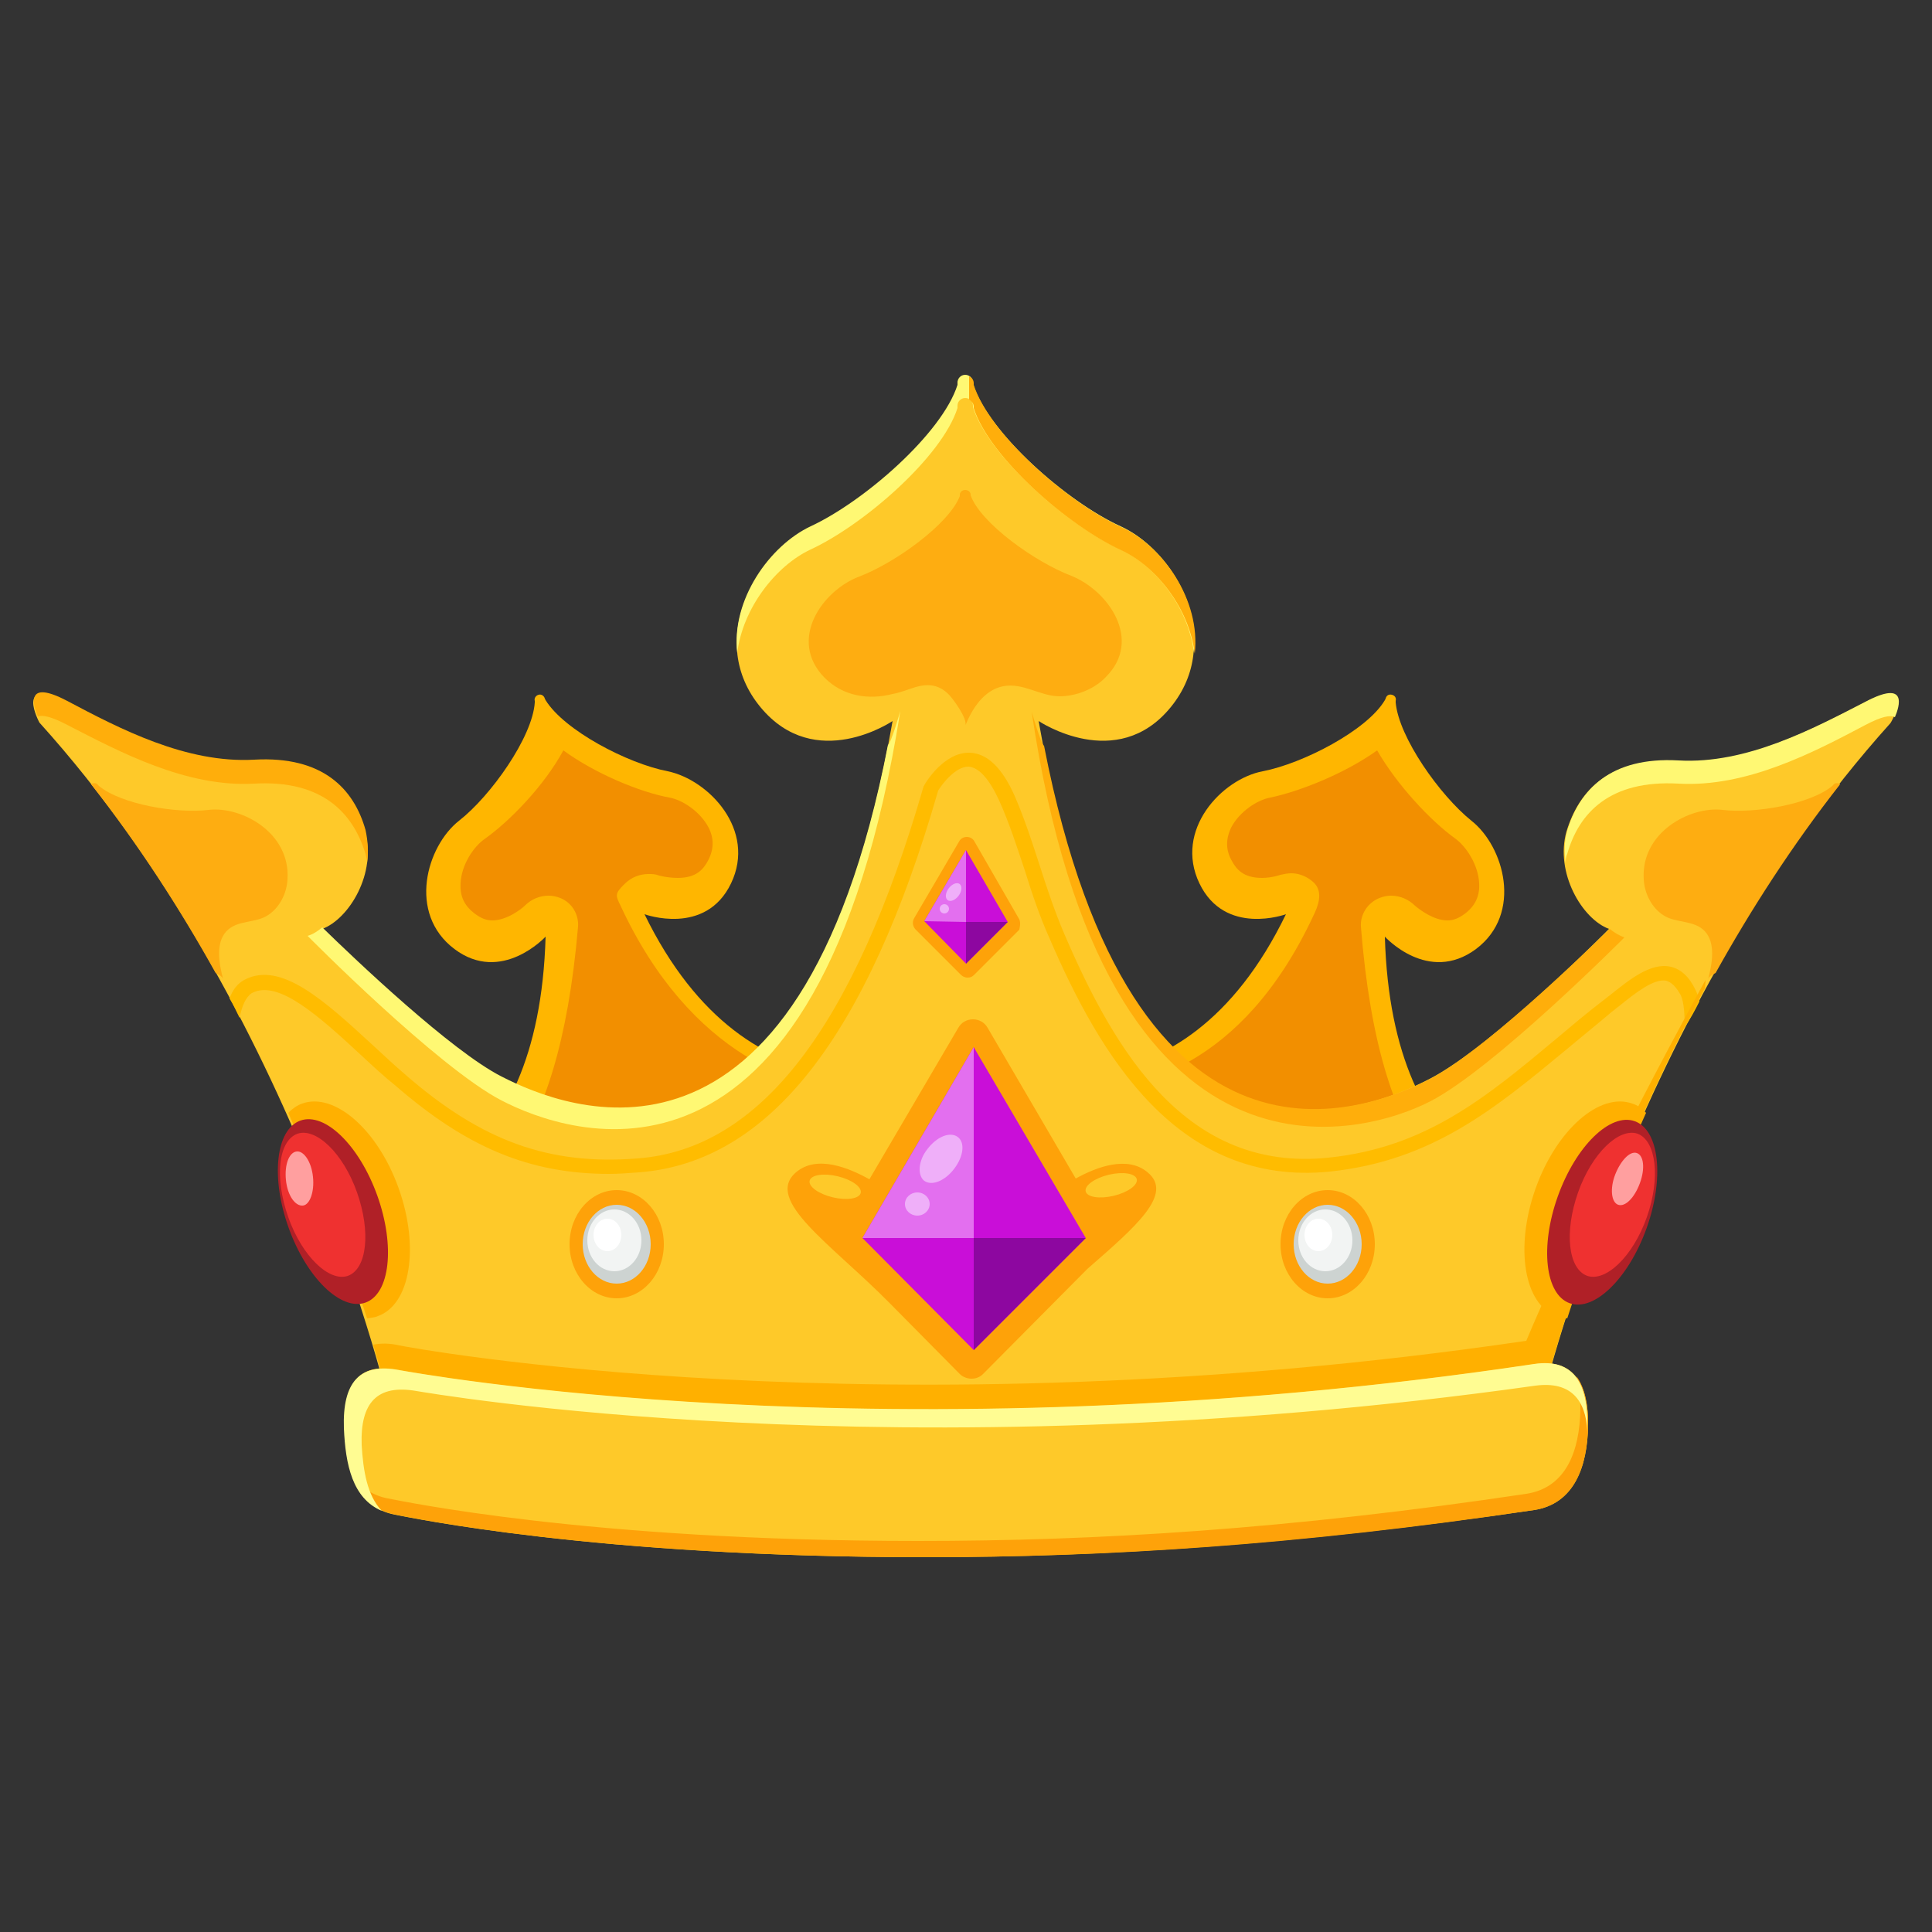 <?xml version="1.0" encoding="utf-8"?>
<!-- Generator: Adobe Illustrator 16.0.0, SVG Export Plug-In . SVG Version: 6.00 Build 0)  -->
<!DOCTYPE svg PUBLIC "-//W3C//DTD SVG 1.1//EN" "http://www.w3.org/Graphics/SVG/1.1/DTD/svg11.dtd">
<svg version="1.1" id="Layer_3" xmlns:x="http://ns.adobe.com/Extensibility/1.0/" xmlns:i="http://ns.adobe.com/AdobeIllustrator/10.0/" xmlns:graph="http://ns.adobe.com/Graphs/1.0/"
	 xmlns="http://www.w3.org/2000/svg" xmlns:xlink="http://www.w3.org/1999/xlink" xmlns:a="http://ns.adobe.com/AdobeSVGViewerExtensions/3.0/"
	 x="0px" y="0px" width="250px" height="250px" viewBox="0 0 250 250" style="enable-background:new 0 0 250 250;"
	 xml:space="preserve">
<rect x="0" y="0" width="250" height="250" fill="#333333" stroke="none"/>
<g>
	<path style="fill:#FFB600;" d="M179.2,121.2c0,0,5.6,6.2,11.8,1.6c6.1-4.6,3.6-13.3-0.6-16.6c-4.1-3.3-9.4-10.8-9.8-15.3l0-0.2
		c0.1-0.4-0.1-0.7-0.5-0.8c-0.4-0.1-0.7,0.1-0.8,0.5l-0.1,0.2c-2.3,3.9-10.6,8.2-15.8,9.2c-5.3,1-11.5,7.6-8.2,14.5
		c3.3,6.9,11.2,4,11.2,4c-13.5,27.9-36.6,21-41.5,16.8c-4.9,4.2-27.9,11.1-41.5-16.8c0,0,7.9,2.9,11.2-4c3.3-6.9-2.9-13.4-8.2-14.5
		c-5.2-1-13.4-5.3-15.8-9.2l-0.1-0.2c-0.1-0.4-0.5-0.6-0.8-0.5c-0.4,0.1-0.6,0.5-0.5,0.8l0,0.2c-0.3,4.5-5.7,12.1-9.8,15.3
		c-4.2,3.3-6.7,12-0.6,16.6c6.1,4.6,11.8-1.6,11.8-1.6c-0.9,31.4-20.1,34.8-26.4,33.2l9.4,30.4l61.4,1l-0.5,2.4l81.1-2.4l9.8-31.5
		C199.3,155.9,180.1,152.6,179.2,121.2z"/>
	<path style="fill:#F28F00;" d="M178.2,97.1c2.6,4.5,6.9,9.1,10.1,11.4c1.4,1,3,3.4,3.1,5.8c0.1,1.6-0.5,2.9-1.8,3.9
		c-0.8,0.6-1.5,0.9-2.3,0.9c-1.8,0-3.6-1.4-4.2-1.9c-0.8-0.8-1.9-1.3-3.1-1.3c-0.5,0-1,0.1-1.5,0.3c-1.5,0.6-2.5,2.1-2.4,3.7
		c2.4,30.3,12.6,36.1,20,37.1l2,24.8l-79.5,2.4c-0.1-0.3-0.3-0.6-0.5-0.9c-0.8-1-2-1.6-3.3-1.6l-62.7-1l2.5-23.7
		c7.4-1,17.6-6.8,20.2-37.1c0.1-1.6-0.8-3.1-2.3-3.7c-0.5-0.2-1-0.3-1.5-0.3c-1.1,0-2.2,0.4-3.1,1.3c-0.4,0.4-2.3,1.9-4.2,1.9
		c-0.8,0-1.5-0.3-2.3-0.9c-1.3-1-1.9-2.2-1.8-3.9c0.1-2.4,1.7-4.8,3.2-5.8c3.2-2.3,7.6-6.8,10.1-11.4c4.1,3,9.9,5.4,13.7,6.1
		c1.7,0.3,4,1.8,5.1,3.9c0.7,1.4,0.7,2.8-0.1,4.3c-0.6,1.1-1.5,2.2-3.9,2.2c-1.3,0-2.4-0.3-2.4-0.3v0c-0.5-0.2-0.9-0.2-1.4-0.2
		c-1.1,0-2.2,0.4-3.1,1.3c-1.2,1.2-1.2,1.4-0.5,2.8c9.1,19.6,23.3,24,31.2,24c5.6,0,10.5-1.4,13.9-3.2c3.3,1.7,8.3,3.2,13.8,3.2
		c7.9,0,21.5-3,30.7-22.6c0.7-1.4,1.3-3.1,0.2-4.3c-0.8-0.8-1.9-1.3-3-1.3c-0.5,0-0.9,0.1-1.4,0.2c0,0-1.1,0.4-2.4,0.4
		c-2.4,0-3.3-1.1-3.9-2.2c-0.8-1.4-0.8-2.8-0.1-4.3c1.1-2.1,3.4-3.6,5.1-3.9C168.2,102.4,174,100.1,178.2,97.1 M209.5,152.7
		L209.5,152.7L209.5,152.7z"/>
</g>
<g>
	<path style="fill:#FEC929;" d="M241.3,90.9c-6.8,3.5-15.4,8.1-24.2,7.6c-8.8-0.5-12.8,3.8-14.4,9.1c-1.5,5.3,2,11.3,5.5,12.6
		c0,0-14.9,15.1-23.2,19.4c-8.3,4.3-39.5,17.1-50.6-46.3c0,0,10.1,6.8,17.1-1.8s0.5-19.9-6.5-23.2c-7-3.2-17.1-12.1-19.1-18.4l0-0.2
		c0-0.6-0.5-1-1-1c-0.6,0-1,0.5-1,1l0,0.3c-2,6.3-12.1,15.1-19,18.3c-7.1,3.3-13.6,14.6-6.5,23.2c7.1,8.6,17.1,1.8,17.1,1.8
		c-11.1,63.5-42.3,50.6-50.6,46.3c-8.3-4.3-23.2-19.4-23.2-19.4c3.5-1.3,7.1-7.3,5.5-12.6c-1.5-5.3-5.5-9.6-14.4-9.1
		c-8.8,0.5-17.4-4-24.2-7.6c-6.8-3.5-3.5,2.6-3.5,2.6c33.5,37.1,45.3,88.6,45.3,88.6l73.4,4l0,0.1h2l0,0l73.5-4
		c0,0,11.9-51.5,45.3-88.6C244.8,93.4,248.1,87.3,241.3,90.9z"/>
	<path style="fill:#FFBC00;" d="M219.9,129.6c-0.1-0.6-0.3-1.1-0.5-1.5c-0.8-1.7-1.9-2.7-3.2-3c-2.6-0.6-5.4,1.7-7.9,3.7
		c-0.3,0.2-0.6,0.5-0.9,0.7c-2.1,1.6-4.1,3.3-6,4.9c-9.1,7.6-16.9,14.1-29.5,15.4c-18.3,1.9-27.6-13.6-34.2-29
		c-1.2-2.8-2.2-5.8-3.1-8.6c-1-3.1-2-6.2-3.3-9.2c-1.6-3.6-3.5-5.5-5.8-5.6c-3.4-0.1-5.8,4-5.9,4.2c0,0.1-0.1,0.1-0.1,0.2
		c-9,31.1-21.1,46.9-37,48.1c-11.4,0.9-20.1-2.2-30-10.8c-1.4-1.2-2.8-2.5-4.2-3.8c-6.4-5.9-12-11-16.7-8.5
		c-0.9,0.5-1.5,1.3-1.9,2.4c0.5,0.8,0.9,1.7,1.3,2.5c0.3-1.5,0.8-2.7,1.6-3.2c3.4-1.8,8.7,3,14.3,8.2c1.4,1.3,2.8,2.6,4.3,3.8
		c9.2,8,17.4,11.4,27.6,11.4c1.3,0,2.5-0.1,3.9-0.2c16.8-1.3,29.5-17.5,38.7-49.4c0.6-1,2.3-3.1,3.9-3.1c1.4,0.1,2.7,1.6,4,4.4
		c1.3,2.9,2.3,6,3.3,9c0.9,2.9,1.9,5.9,3.2,8.8c6.5,15.1,16.6,32.2,36.3,30.2c13.2-1.4,21.3-8.1,30.6-15.8c1.9-1.6,3.9-3.2,5.9-4.9
		c0.3-0.2,0.6-0.5,0.9-0.7c2.1-1.7,4.5-3.6,6.1-3.3c0.7,0.2,1.3,0.8,1.9,1.9c0.4,0.9,0.5,2.4,0.5,4.1
		C218.7,131.9,219.3,130.8,219.9,129.6z"/>
	<path style="fill:#FFB000;" d="M197.5,173.5c-83.6,12.3-144.9,0.8-145.8,0.6c-1.3-0.3-2.4-0.3-3.4-0.1c1.5,4.9,2.1,7.9,2.1,7.9
		l73.4,4l0,0.1h2l0,0l73.5-4c0,0,6-25.8,21.3-54.1c0.1-0.7,0.1-1.1,0.1-1.1S205.8,153.7,197.5,173.5z"/>
	<g>
		<path style="fill:#FFF873;" d="M202.8,110.5c1.5-5.3,5.5-9.6,14.4-9.1c8.8,0.5,17.4-4,24.2-7.6c2.1-1.1,3.2-1.3,3.8-1
			c0.6-1.4,1.7-4.9-3.8-2c-6.8,3.5-15.4,8.1-24.2,7.6c-8.8-0.5-12.8,3.8-14.4,9.1c-0.4,1.4-0.4,2.8-0.2,4.2
			C202.6,111.3,202.6,110.9,202.8,110.5z"/>
		<path style="fill:#FFAE0B;" d="M135.1,96.5c-0.4-0.2-1.6-4.4-1.6-4.4c9.6,65,43.3,54.7,51.6,50.4c8.3-4.3,25.1-21.2,25.1-21.2
			c-0.6-0.2-1.3-0.6-1.9-1.1c-4.3,4.2-16.7,16-23.2,19.4C177,143.7,146.7,156.1,135.1,96.5z"/>
		<path style="fill:#FFAE0B;" d="M8.7,93.8c6.8,3.5,15.4,8.1,24.2,7.6s12.8,3.8,14.4,9.1c0.1,0.4,0.2,0.8,0.2,1.1
			c0.2-1.4,0.1-2.8-0.2-4.2c-1.5-5.3-5.5-9.6-14.4-9.1c-8.8,0.5-17.4-4-24.2-7.6c-5.5-2.9-4.4,0.6-3.8,2C5.5,92.5,6.6,92.7,8.7,93.8
			z"/>
		<path style="fill:#FFF873;" d="M39.8,121.1c0,0,16.8,17,25.1,21.3c8.3,4.3,41,16.5,51.6-50.4c0,0-1.2,4.2-1.6,4.4
			c-11.6,59.6-41.8,47.1-50,42.9C58.4,136,46,124.2,41.7,120C41.1,120.5,40.5,120.9,39.8,121.1z"/>
		<path style="fill:#FFF873;" d="M104.9,71.1c6.9-3.2,17-12,19-18.3l0-0.3c0-0.6,0.5-1,1-1c0.6,0,1,0.5,1,1l0,0.2
			c2,6.3,12.1,15.2,19.1,18.4c4.5,2.1,8.8,7.5,9.5,13.4c0.8-7-4.2-14-9.5-16.4c-7-3.2-17.1-12.1-19.1-18.4l0-0.2c0-0.6-0.5-1-1-1
			c-0.6,0-1,0.5-1,1l0,0.3c-2,6.3-12.1,15.1-19,18.3c-5.3,2.5-10.3,9.5-9.5,16.4C96.1,78.7,100.4,73.2,104.9,71.1z"/>
		<path style="fill:#FFAE0B;" d="M145.1,68.2c-7-3.2-17.1-12.1-19.1-18.4l0-0.2c0-0.4-0.2-0.7-0.6-0.9v3c0.3,0.2,0.6,0.5,0.6,0.9
			l0,0.2c2,6.3,12.1,15.2,19.1,18.4c4.5,2.1,8.8,7.5,9.5,13.4C155.4,77.6,150.4,70.6,145.1,68.2z"/>
	</g>
	<path style="fill:#FEAD11;" d="M118.5,88.9c-1,0.3-1.9,0.7-3,0.9c-3.1,0.8-6.4,0.3-8.8-2.1c-4.8-4.9-0.3-11.3,4.5-13.1
		c4.7-1.8,11.6-6.8,13-10.4l0-0.2c0-0.3,0.3-0.6,0.7-0.6s0.7,0.3,0.7,0.6l0,0.1c1.3,3.6,8.3,8.6,13,10.4c4.8,1.9,9.3,8.3,4.5,13.1
		c-1.5,1.6-3.9,2.5-6,2.5c-2.5,0-4.7-1.8-7.3-1.3c-2.5,0.5-4,2.9-4.9,5.1c0.4-0.8-1.7-3.7-2.3-4.2C121.3,88.5,119.9,88.5,118.5,88.9
		z"/>
	<path style="fill:#FEAD11;" d="M28.9,126.8c-0.6-2.2-1-4.8,0.4-6.3c1.4-1.5,3.8-1,5.4-2.1c1.4-0.9,2.4-2.7,2.5-4.6
		c0.4-6.1-6-9.5-10.2-9c-4.1,0.5-11.3-0.7-14.2-3.1l-0.1-0.1c-0.2-0.3-0.5-0.3-0.8-0.2c0,0,0,0-0.1,0.1c6.2,7.9,11.6,16.3,16.1,24.4
		C28.5,126.2,28.9,126.5,28.9,126.8z"/>
	<path style="fill:#FEAD11;" d="M221,126.8c0.6-2.2,1-4.8-0.4-6.3c-1.4-1.5-3.8-1-5.4-2.1c-1.4-0.9-2.4-2.7-2.5-4.6
		c-0.4-6.1,6-9.5,10.2-9c4.1,0.5,11.3-0.7,14.2-3.1l0.1-0.1c0.2-0.3,0.5-0.3,0.8-0.2c0,0,0,0,0.1,0.1c-6.2,7.9-11.6,16.3-16.1,24.4
		C221.4,126.2,221,126.5,221,126.8z"/>
</g>
<g>
	<path style="fill:#FEC929;" d="M119.7,201.5c-42.8,0-66.9-5.2-68.6-5.5c-5.2-1-6.3-6-6.5-11.2c-0.2-6,2-8.6,7.2-7.5
		c0.8,0.2,62.7,11.8,146.8-0.8c5.2-0.8,7,2.9,6.9,8c-0.1,5.3-1.8,10.1-7,10.9C167.6,199.9,142.9,201.5,119.7,201.5z"/>
	<path style="fill:#FEA209;" d="M204,178.1c0.4,1.2,0.5,2.7,0.5,4.3c-0.1,5.3-1.8,10.1-7,10.9c-30.8,4.6-55.5,6.1-78.7,6.1
		c-42.8,0-66.9-5.2-68.6-5.5c-2.1-0.4-3.5-1.5-4.5-2.9c0.9,2.5,2.5,4.4,5.5,5c1.7,0.3,25.8,5.5,68.6,5.5c23.2,0,47.9-1.5,78.7-6.1
		c5.2-0.8,6.9-5.6,7-10.9C205.5,181.8,205.1,179.6,204,178.1z"/>
	<path style="fill:#FFFC92;" d="M46.8,187c-0.2-5.5,2-7.9,7.1-7c0.8,0.1,61.8,11,144.8-0.7c4.6-0.6,6.5,1.9,6.7,5.9
		c0-0.2,0-0.5,0-0.7c0.1-5.2-1.6-8.8-6.9-8c-84.1,12.6-146,0.9-146.8,0.8c-5.2-1-7.4,1.6-7.2,7.5c0.2,4.7,1.1,9.1,4.9,10.7
		C47.5,193.5,47,190.3,46.8,187z"/>
</g>
<g>
	<g>
		<path style="fill:#FEA209;" d="M148.5,151.7c-2.6-2.2-6.6-0.7-9.3,0.8l-11.4-19.5c-0.4-0.7-1.1-1.1-1.9-1.1
			c-0.8,0-1.5,0.4-1.9,1.1l-11.5,19.6c-2.7-1.5-6.8-3.2-9.5-0.9c-4.2,3.6,4.6,9.3,12.1,16.9l9.1,9.2c0.4,0.4,1,0.6,1.5,0.6
			c0.6,0,1.1-0.2,1.5-0.6l13.5-13.6C147,158.7,151.9,154.5,148.5,151.7z"/>
		
			<ellipse transform="matrix(0.972 -0.233 0.233 0.972 -31.821 37.798)" style="fill:#FEC929;" cx="143.9" cy="153.4" rx="3.4" ry="1.4"/>
		
			<ellipse transform="matrix(-0.972 -0.233 0.233 -0.972 177.307 327.839)" style="fill:#FEC929;" cx="108" cy="153.4" rx="3.4" ry="1.4"/>
		<g>
			<polygon style="fill:#C90ED8;" points="126,174.7 111.6,160.2 126,135.5 140.5,160.2 			"/>
			<polygon style="fill:#E36FEF;" points="126,160.2 126,135.5 111.6,160.2 			"/>
			<polygon style="fill:#8D07A0;" points="126,174.7 140.5,160.2 126,160.2 			"/>
			<path style="fill:#EFAFF9;" d="M123.5,151.2c-1.2,1.6-2.9,2.3-3.9,1.6c-0.9-0.7-0.8-2.6,0.4-4.1c1.2-1.6,2.9-2.3,3.9-1.6
				C124.9,147.8,124.7,149.6,123.5,151.2z"/>
			<ellipse style="fill:#EFAFF9;" cx="118.7" cy="155.8" rx="1.6" ry="1.5"/>
		</g>
	</g>
	<g>
		<ellipse style="fill:#FEA209;" cx="79.8" cy="161" rx="6.1" ry="7"/>
		<ellipse style="fill:#CDD3D1;" cx="79.8" cy="161" rx="4.4" ry="5.1"/>
		<ellipse style="fill:#F2F4F3;" cx="79.5" cy="160.5" rx="3.5" ry="4"/>
		<ellipse style="fill:#FFFFFF;" cx="78.6" cy="159.8" rx="1.8" ry="2.1"/>
	</g>
	<g>
		<path style="fill:#FEA209;" d="M131.8,118.8l-5.7-9.9c-0.2-0.4-0.6-0.6-1-0.6c-0.4,0-0.8,0.2-1,0.6l-5.8,9.9
			c-0.3,0.5-0.2,1.1,0.2,1.5l5.8,5.8c0.2,0.2,0.5,0.4,0.9,0.4s0.6-0.1,0.9-0.4l5.8-5.8C132,119.8,132.1,119.2,131.8,118.8z"/>
		<polygon style="fill:#C90ED8;" points="125,124.7 119.6,119.2 125,110 130.4,119.3 		"/>
		<polygon style="fill:#E36FEF;" points="125,119.3 125,110 119.6,119.2 		"/>
		<polygon style="fill:#8D07A0;" points="125,124.7 130.4,119.3 125,119.3 		"/>
		
			<ellipse transform="matrix(0.801 0.599 -0.599 0.801 93.682 -50.92)" style="fill:#EFAFF9;" cx="123.4" cy="115.4" rx="0.8" ry="1.3"/>
		<ellipse style="fill:#EFAFF9;" cx="122.2" cy="117.6" rx="0.6" ry="0.6"/>
	</g>
	<g>
		<path style="fill:#FFB000;" d="M211.2,142.8c-4.2-1.5-9.8,3.4-12.5,11c-2.7,7.6-1.5,15,2.7,16.5c0.4,0.2,0.9,0.2,1.4,0.3
			c2.2-6.8,5.5-16.2,10.2-26.6C212.4,143.4,211.9,143,211.2,142.8z"/>
		
			<ellipse transform="matrix(0.942 0.337 -0.337 0.942 64.985 -60.672)" style="fill:#B02027;" cx="207.2" cy="156.8" rx="6.1" ry="12.5"/>
		<path style="fill:#EF3130;" d="M213.1,157.5c-1.8,5.1-5.3,8.4-7.7,7.6c-2.5-0.9-3-5.7-1.2-10.8s5.3-8.4,7.7-7.6
			C214.3,147.6,214.9,152.4,213.1,157.5z"/>
		<path style="fill:#FF9F9F;" d="M212.2,153.1c-0.7,1.9-1.9,3.1-2.8,2.8c-0.9-0.3-1.1-2.1-0.4-3.9c0.7-1.8,1.9-3.1,2.8-2.8
			C212.7,149.5,212.9,151.2,212.2,153.1z"/>
	</g>
	<g>
		<path style="fill:#FFB000;" d="M39.1,142.8c4.2-1.5,9.8,3.4,12.5,11c2.7,7.6,1.5,15-2.7,16.5c-0.4,0.2-0.9,0.2-1.4,0.3
			c-2.2-6.8-5.5-16.2-10.2-26.6C37.9,143.4,38.5,143,39.1,142.8z"/>
		
			<ellipse transform="matrix(-0.942 0.337 -0.337 -0.942 136.522 289.96)" style="fill:#B02027;" cx="43.1" cy="156.8" rx="6.1" ry="12.5"/>
		<path style="fill:#EF3130;" d="M37.3,157.5c1.8,5.1,5.3,8.4,7.7,7.6c2.5-0.9,3-5.7,1.2-10.8c-1.8-5.1-5.3-8.4-7.7-7.6
			C36,147.6,35.5,152.4,37.3,157.5z"/>
		<path style="fill:#FF9F9F;" d="M37,152.7c0.2,2,1.2,3.4,2.2,3.3c0.9-0.1,1.5-1.8,1.3-3.7c-0.2-2-1.2-3.4-2.1-3.3
			C37.4,149.1,36.8,150.7,37,152.7z"/>
	</g>
	<g>
		<ellipse style="fill:#FEA209;" cx="171.8" cy="161" rx="6.1" ry="7"/>
		<ellipse style="fill:#CDD3D1;" cx="171.8" cy="161" rx="4.4" ry="5.1"/>
		<ellipse style="fill:#F2F4F3;" cx="171.5" cy="160.5" rx="3.5" ry="4"/>
		<ellipse style="fill:#FFFFFF;" cx="170.6" cy="159.8" rx="1.8" ry="2.1"/>
	</g>
</g>
</svg>
